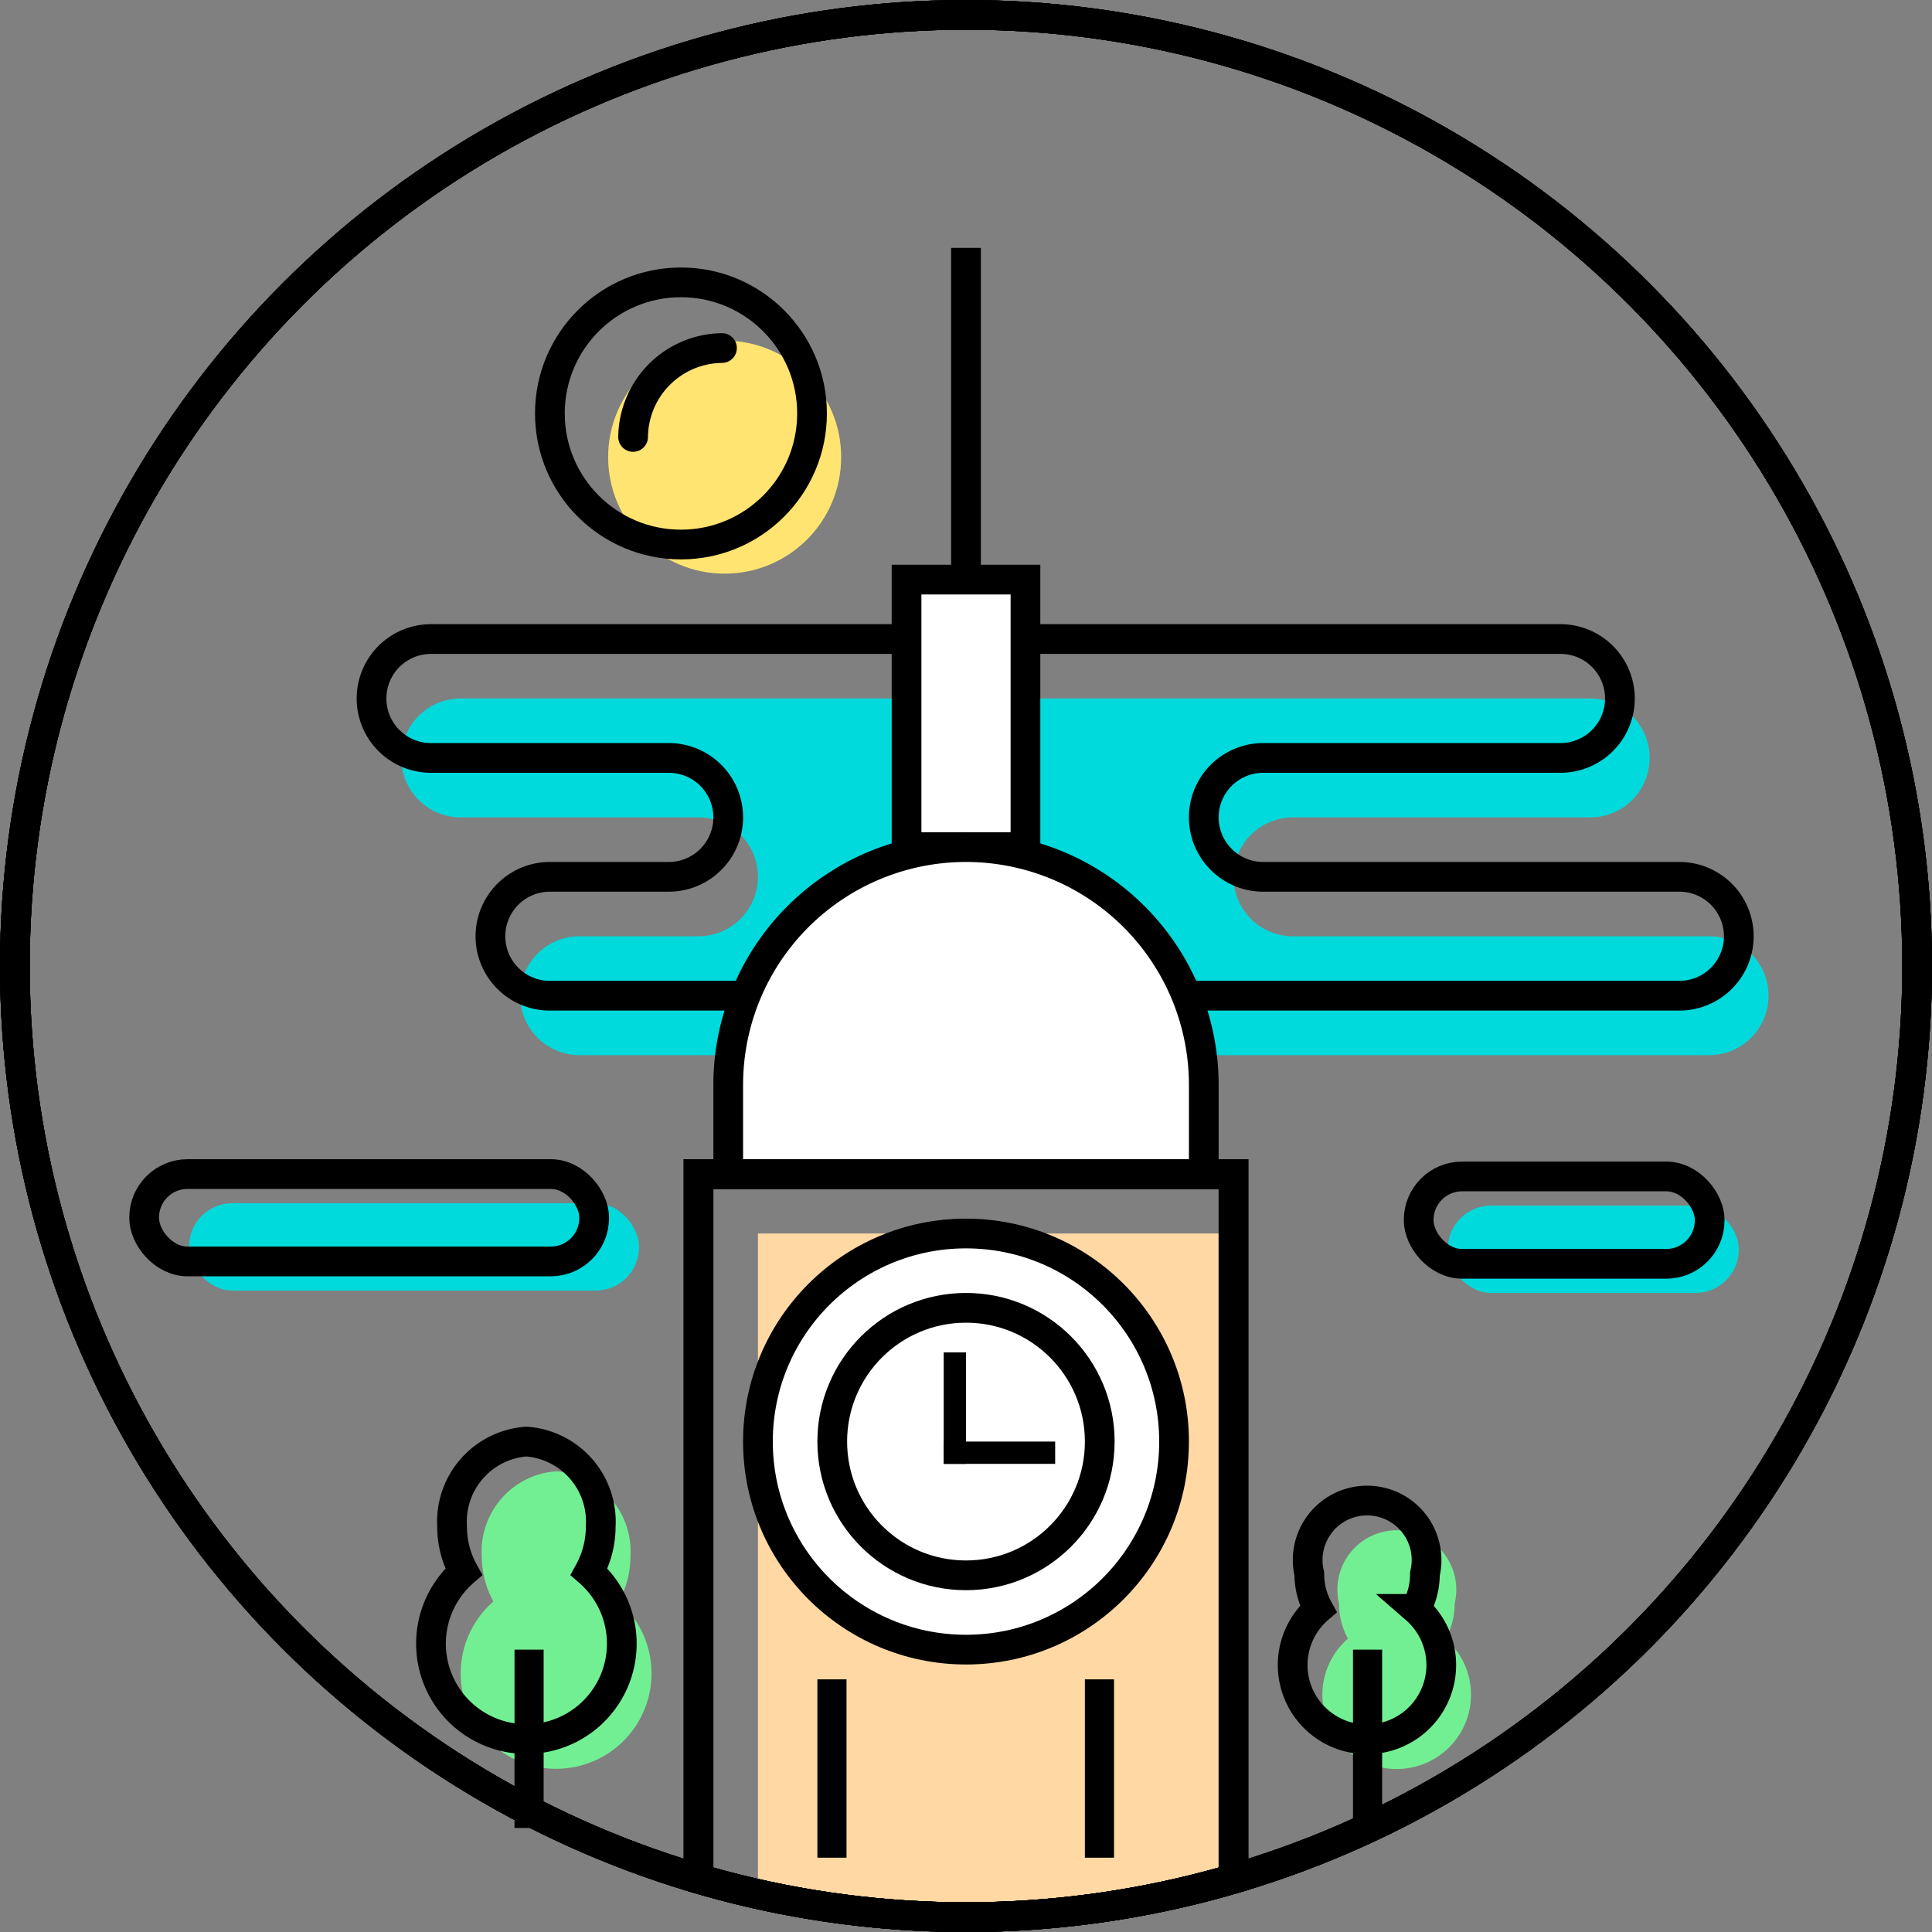 <svg xmlns="http://www.w3.org/2000/svg" viewBox="0 0 65 65"><rect x="0" y="0" width="65" height="65" fill="#808080" stroke="none"/><defs><style>.cls-1{fill:#01dadc;}.cls-2{fill:#ffe471;}.cls-3{fill:#ffd8a4;}.cls-4{fill:#73ef93;}.cls-5{fill:none;}.cls-5,.cls-6{stroke:#000;stroke-miterlimit:10;}.cls-6{fill:#fff;}</style></defs><title>Asset 20</title><g id="Layer_2" data-name="Layer 2"><g id="Layer_2-2" data-name="Layer 2"><path class="cls-1" d="M57.5,31.5h-14a2,2,0,0,1,0-4h10a2,2,0,0,0,0-4h-38a2,2,0,0,0,0,4h8a2,2,0,0,1,0,4h-4a2,2,0,0,0,0,4h38a2,2,0,0,0,0-4Z"/><rect class="cls-1" x="48.71" y="40.56" width="9.79" height="2.94" rx="1.46" ry="1.46"/><rect class="cls-1" x="6.36" y="40.48" width="15.14" height="2.94" rx="1.46" ry="1.46"/><circle class="cls-2" cx="24.38" cy="15.38" r="3.92"/><path class="cls-3" d="M25.5,63.72a31.88,31.88,0,0,0,16-.51V41.5h-16Z"/><path class="cls-4" d="M48.64,55.13a2.44,2.44,0,0,0,.3-1.18,2,2,0,1,0-3.89,0,2.44,2.44,0,0,0,.3,1.18,2.5,2.5,0,1,0,3.28,0Z"/><path class="cls-4" d="M20.82,53.88a3.14,3.14,0,0,0,.39-1.52,2.7,2.7,0,0,0-2.5-2.86,2.7,2.7,0,0,0-2.5,2.86,3.14,3.14,0,0,0,.39,1.52,3.21,3.21,0,1,0,4.22,0Z"/></g><g id="Слой_1" data-name="Слой 1"><circle class="cls-5" cx="32.5" cy="32.5" r="32"/><circle class="cls-5" cx="32.5" cy="32.5" r="32"/><circle class="cls-5" cx="32.5" cy="32.5" r="32"/><circle class="cls-5" cx="32.5" cy="32.5" r="32"/><rect class="cls-5" x="47.73" y="39.58" width="9.79" height="2.94" rx="1.46" ry="1.46"/><path class="cls-5" d="M56.5,29.5h-14a2,2,0,0,1,0-4h10a2,2,0,0,0,0-4h-38a2,2,0,0,0,0,4h8a2,2,0,0,1,0,4h-4a2,2,0,0,0,0,4h38a2,2,0,0,0,0-4Z"/><rect class="cls-5" x="4.85" y="39.5" width="15.14" height="2.94" rx="1.46" ry="1.46"/><circle class="cls-5" cx="22.91" cy="13.91" r="4.41"/><path d="M21.8,14.7a2.52,2.52,0,0,1,2.49-2.49.5.5,0,0,0,0-1A3.53,3.53,0,0,0,20.8,14.7a.5.5,0,0,0,1,0Z"/><line class="cls-5" x1="32.5" y1="8.34" x2="32.5" y2="19.11"/><rect x="27.5" y="56.5" width="0.98" height="6"/><rect x="36.5" y="56.5" width="0.98" height="6"/><rect class="cls-6" x="30.5" y="19.5" width="4" height="9"/><path class="cls-5" d="M23.5,63.21a32,32,0,0,0,18,0V39.5h-18Z"/><path class="cls-5" d="M23.5,63.21a32,32,0,0,0,18,0V39.5h-18Z"/><path class="cls-6" d="M32.5,28.5a8,8,0,0,0-8,8v3h16v-3A8,8,0,0,0,32.5,28.5Z"/><circle class="cls-6" cx="32.5" cy="48.5" r="7"/><rect x="45.52" y="55.5" width="0.98" height="6"/><circle class="cls-6" cx="32.5" cy="48.5" r="4.5"/><rect x="31.75" y="45.5" width="0.75" height="3.75"/><rect x="31.75" y="48.5" width="3.75" height="0.75"/><path class="cls-5" d="M47.64,54.13a2.44,2.44,0,0,0,.3-1.18,2,2,0,1,0-3.89,0,2.44,2.44,0,0,0,.3,1.18,2.5,2.5,0,1,0,3.28,0Z"/><rect x="17.31" y="55.5" width="0.98" height="6"/><path class="cls-5" d="M19.82,52.88a3.14,3.14,0,0,0,.39-1.52,2.7,2.7,0,0,0-2.5-2.86,2.7,2.7,0,0,0-2.5,2.86,3.14,3.14,0,0,0,.39,1.52,3.21,3.21,0,1,0,4.22,0Z"/></g></g></svg>